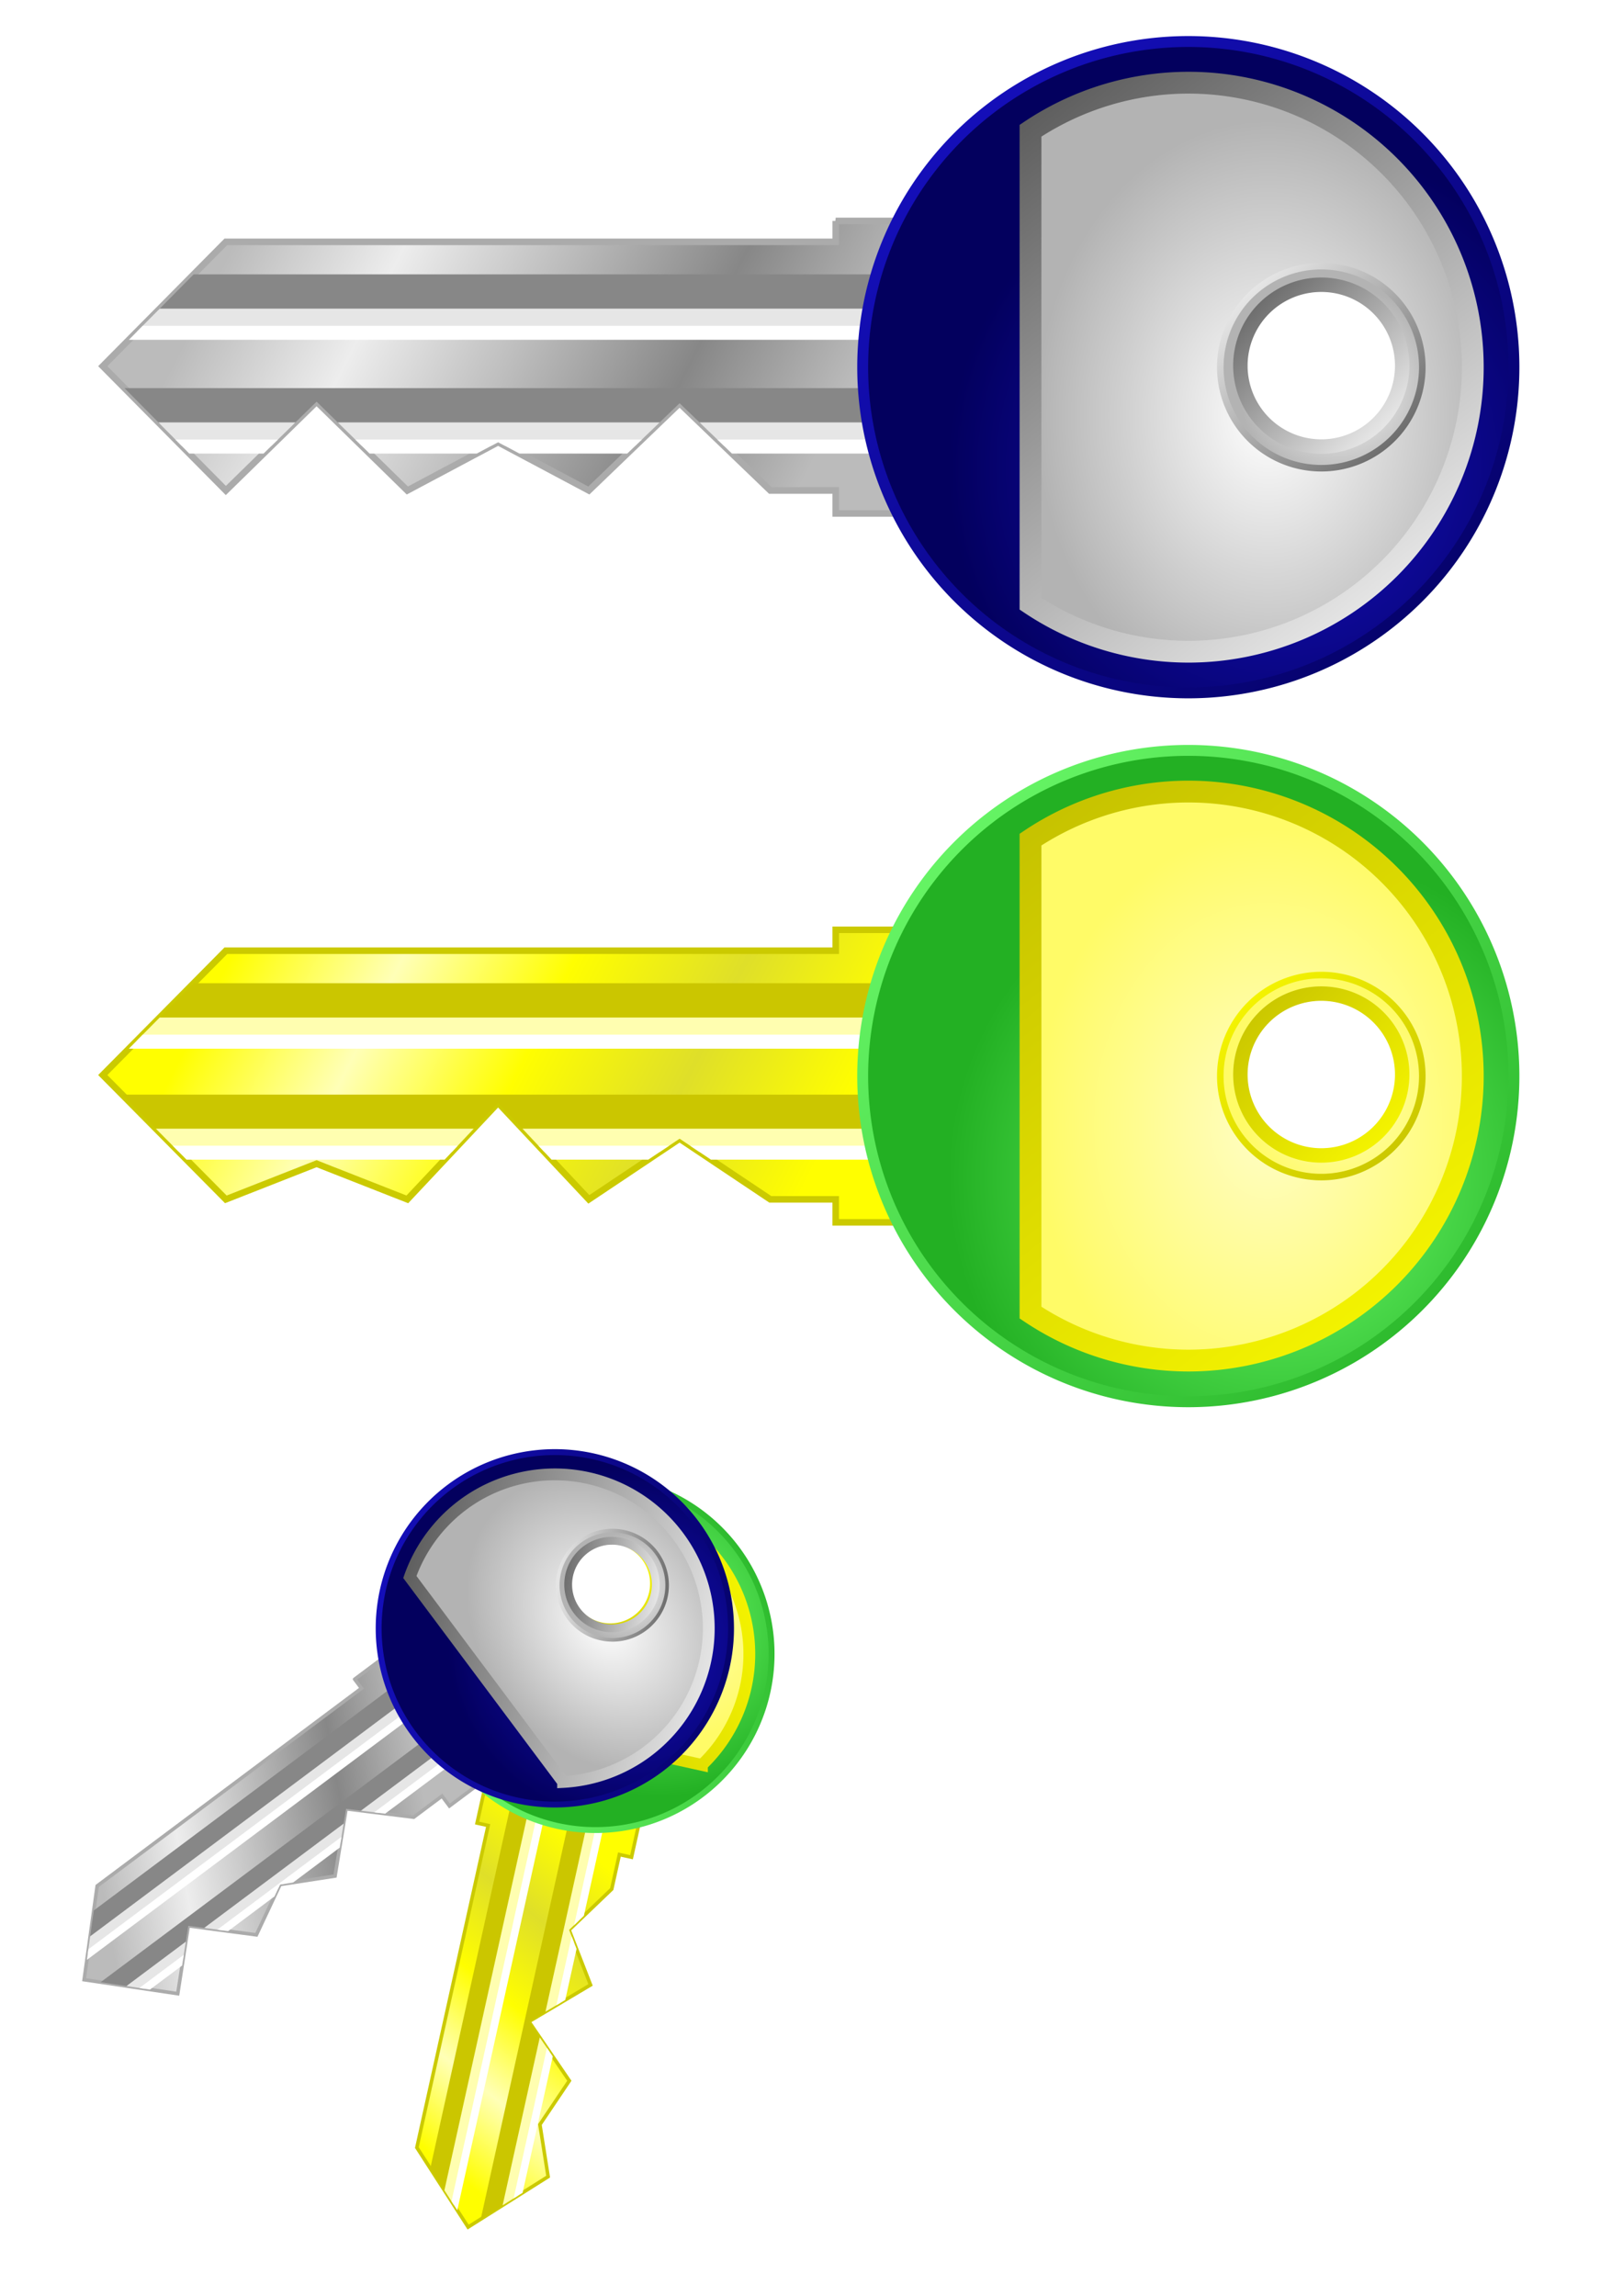 <?xml version="1.0" encoding="UTF-8" standalone="no"?>
<!-- Created with Inkscape (http://www.inkscape.org/) -->

<svg
   xmlns:dc="http://purl.org/dc/elements/1.1/"
   xmlns:cc="http://creativecommons.org/ns#"
   xmlns:rdf="http://www.w3.org/1999/02/22-rdf-syntax-ns#"
   xmlns:svg="http://www.w3.org/2000/svg"
   xmlns="http://www.w3.org/2000/svg"
   xmlns:xlink="http://www.w3.org/1999/xlink"
   xmlns:sodipodi="http://sodipodi.sourceforge.net/DTD/sodipodi-0.dtd"
   xmlns:inkscape="http://www.inkscape.org/namespaces/inkscape"
   width="210mm"
   height="297mm"
   viewBox="0 0 744.094 1052.362"
   id="svg3425"
   version="1.1"
   inkscape:version="0.91 r13725"
   sodipodi:docname="icon.svg">
  <defs
     id="defs3427">
    <linearGradient
       inkscape:collect="always"
       id="linearGradient4474">
      <stop
         style="stop-color:#70ff6f;stop-opacity:1"
         offset="0"
         id="stop4476" />
      <stop
         style="stop-color:#23b023;stop-opacity:1"
         offset="1"
         id="stop4478" />
    </linearGradient>
    <linearGradient
       id="linearGradient4169"
       inkscape:collect="always">
      <stop
         id="stop4433"
         offset="0"
         style="stop-color:#1711c8;stop-opacity:1" />
      <stop
         id="stop4435"
         offset="1"
         style="stop-color:#03005e;stop-opacity:1" />
    </linearGradient>
    <linearGradient
       inkscape:collect="always"
       id="linearGradient4425">
      <stop
         style="stop-color:#fffdc5;stop-opacity:1"
         offset="0"
         id="stop4427" />
      <stop
         style="stop-color:#fffb67;stop-opacity:1"
         offset="1"
         id="stop4429" />
    </linearGradient>
    <linearGradient
       inkscape:collect="always"
       id="linearGradient4419">
      <stop
         style="stop-color:#fcfc00;stop-opacity:1"
         offset="0"
         id="stop4421" />
      <stop
         style="stop-color:#c3bf00;stop-opacity:1"
         offset="1"
         id="stop4423" />
    </linearGradient>
    <linearGradient
       inkscape:collect="always"
       id="linearGradient4282">
      <stop
         style="stop-color:#ffffff;stop-opacity:1"
         offset="0"
         id="stop4407" />
      <stop
         style="stop-color:#b3b3b3;stop-opacity:1"
         offset="1"
         id="stop4409" />
    </linearGradient>
    <linearGradient
       inkscape:collect="always"
       id="linearGradient4369">
      <stop
         style="stop-color:#fffe00;stop-opacity:1"
         offset="0"
         id="stop4371" />
      <stop
         id="stop4373"
         offset="0.17"
         style="stop-color:#fffe00;stop-opacity:1" />
      <stop
         id="stop4375"
         offset="0.34"
         style="stop-color:#dfdf29;stop-opacity:1" />
      <stop
         style="stop-color:#fffe00;stop-opacity:1"
         offset="0.51"
         id="stop4377" />
      <stop
         id="stop4379"
         offset="0.68"
         style="stop-color:#ffffb7;stop-opacity:1" />
      <stop
         style="stop-color:#fffe00;stop-opacity:1"
         offset="0.85"
         id="stop4381" />
      <stop
         style="stop-color:#fffe00;stop-opacity:1"
         offset="1"
         id="stop4383" />
    </linearGradient>
    <linearGradient
       id="linearGradient4827"
       inkscape:collect="always">
      <stop
         id="stop4353"
         offset="0"
         style="stop-color:#bbbbbb;stop-opacity:1" />
      <stop
         style="stop-color:#bbbbbb;stop-opacity:1"
         offset="0.17"
         id="stop4355" />
      <stop
         style="stop-color:#878787;stop-opacity:1"
         offset="0.34"
         id="stop4357" />
      <stop
         id="stop4359"
         offset="0.51"
         style="stop-color:#bbbbbb;stop-opacity:1" />
      <stop
         style="stop-color:#ededed;stop-opacity:1"
         offset="0.68"
         id="stop4361" />
      <stop
         id="stop4363"
         offset="0.85"
         style="stop-color:#bbbbbb;stop-opacity:1" />
      <stop
         id="stop4365"
         offset="1"
         style="stop-color:#bbbbbb;stop-opacity:1" />
    </linearGradient>
    <linearGradient
       inkscape:collect="always"
       id="linearGradient4276">
      <stop
         style="stop-color:#ffffff;stop-opacity:1"
         offset="0"
         id="stop4278" />
      <stop
         style="stop-color:#555555;stop-opacity:1"
         offset="1"
         id="stop4280" />
    </linearGradient>
    <linearGradient
       inkscape:collect="always"
       xlink:href="#linearGradient4827"
       id="linearGradient4847"
       gradientUnits="userSpaceOnUse"
       gradientTransform="matrix(1,0,0,0.835,-164.317,-452.039)"
       x1="603"
       y1="825.559"
       x2="208.214"
       y2="659.572" />
    <filter
       inkscape:collect="always"
       style="color-interpolation-filters:sRGB"
       id="filter4884"
       x="-0.006"
       width="1.012"
       y="-0.376"
       height="1.752">
      <feGaussianBlur
         inkscape:collect="always"
         stdDeviation="1.007"
         id="feGaussianBlur4886" />
    </filter>
    <radialGradient
       inkscape:collect="always"
       xlink:href="#linearGradient4169"
       id="radialGradient4175"
       cx="559.922"
       cy="285.502"
       fx="559.922"
       fy="285.502"
       r="150.786"
       gradientUnits="userSpaceOnUse"
       gradientTransform="translate(25.516,-70.878)" />
    <linearGradient
       inkscape:collect="always"
       xlink:href="#linearGradient4169"
       id="linearGradient4183"
       x1="368.5"
       y1="88.409"
       x2="670.071"
       y2="389.98"
       gradientUnits="userSpaceOnUse"
       gradientTransform="translate(25.516,-70.878)" />
    <linearGradient
       inkscape:collect="always"
       xlink:href="#linearGradient4276"
       id="linearGradient4206"
       x1="654.701"
       y1="703.484"
       x2="441.938"
       y2="432.654"
       gradientUnits="userSpaceOnUse"
       gradientTransform="translate(25.517,-399.753)" />
    <radialGradient
       inkscape:collect="always"
       xlink:href="#linearGradient4282"
       id="radialGradient4214"
       cx="555.88"
       cy="585.516"
       fx="555.88"
       fy="585.516"
       r="106.382"
       gradientTransform="matrix(1,0,0,1.273,25.517,-554.787)"
       gradientUnits="userSpaceOnUse" />
    <radialGradient
       inkscape:collect="always"
       xlink:href="#linearGradient4282"
       id="radialGradient4242"
       cx="588.761"
       cy="577.047"
       fx="588.761"
       fy="577.047"
       r="46.307"
       gradientTransform="matrix(1,0,0,1,25.517,-399.765)"
       gradientUnits="userSpaceOnUse" />
    <linearGradient
       inkscape:collect="always"
       xlink:href="#linearGradient4276"
       id="linearGradient4250"
       x1="532.449"
       y1="520.262"
       x2="628.062"
       y2="615.877"
       gradientUnits="userSpaceOnUse"
       gradientTransform="translate(25.517,-399.753)" />
    <linearGradient
       inkscape:collect="always"
       xlink:href="#linearGradient4276"
       id="linearGradient4268"
       x1="620.656"
       y1="607.762"
       x2="539.855"
       y2="526.959"
       gradientUnits="userSpaceOnUse"
       gradientTransform="translate(25.517,-399.753)" />
    <linearGradient
       inkscape:collect="always"
       xlink:href="#linearGradient4369"
       id="linearGradient4335"
       gradientUnits="userSpaceOnUse"
       gradientTransform="matrix(1,0,0,0.835,-164.317,-127.105)"
       x1="603"
       y1="825.559"
       x2="208.214"
       y2="659.572" />
    <radialGradient
       inkscape:collect="always"
       xlink:href="#linearGradient4474"
       id="radialGradient4337"
       gradientUnits="userSpaceOnUse"
       gradientTransform="translate(25.516,254.056)"
       cx="559.922"
       cy="285.502"
       fx="559.922"
       fy="285.502"
       r="150.786" />
    <linearGradient
       inkscape:collect="always"
       xlink:href="#linearGradient4474"
       id="linearGradient4339"
       gradientUnits="userSpaceOnUse"
       gradientTransform="translate(25.516,254.056)"
       x1="368.5"
       y1="88.409"
       x2="670.071"
       y2="389.98" />
    <radialGradient
       inkscape:collect="always"
       xlink:href="#linearGradient4425"
       id="radialGradient4341"
       gradientUnits="userSpaceOnUse"
       gradientTransform="matrix(1,0,0,1.273,25.517,-229.853)"
       cx="555.88"
       cy="585.516"
       fx="555.88"
       fy="585.516"
       r="106.382" />
    <linearGradient
       inkscape:collect="always"
       xlink:href="#linearGradient4419"
       id="linearGradient4343"
       gradientUnits="userSpaceOnUse"
       x1="654.701"
       y1="703.484"
       x2="441.938"
       y2="432.654"
       gradientTransform="translate(25.517,-74.819)" />
    <radialGradient
       inkscape:collect="always"
       xlink:href="#linearGradient4425"
       id="radialGradient4345"
       gradientUnits="userSpaceOnUse"
       gradientTransform="matrix(1,0,0,1,25.517,-74.831)"
       cx="588.761"
       cy="577.047"
       fx="588.761"
       fy="577.047"
       r="46.307" />
    <linearGradient
       inkscape:collect="always"
       xlink:href="#linearGradient4419"
       id="linearGradient4347"
       gradientUnits="userSpaceOnUse"
       x1="532.449"
       y1="520.262"
       x2="628.062"
       y2="615.877"
       gradientTransform="translate(25.517,-74.819)" />
    <linearGradient
       inkscape:collect="always"
       xlink:href="#linearGradient4419"
       id="linearGradient4349"
       gradientUnits="userSpaceOnUse"
       x1="620.656"
       y1="607.762"
       x2="539.855"
       y2="526.959"
       gradientTransform="translate(25.517,-74.819)" />
    <linearGradient
       inkscape:collect="always"
       xlink:href="#linearGradient4827"
       id="linearGradient4524"
       gradientUnits="userSpaceOnUse"
       gradientTransform="matrix(0.541,0,0,0.452,-34.294,420.655)"
       x1="603"
       y1="825.559"
       x2="208.214"
       y2="659.572" />
    <radialGradient
       inkscape:collect="always"
       xlink:href="#linearGradient4169"
       id="radialGradient4526"
       gradientUnits="userSpaceOnUse"
       gradientTransform="matrix(0.541,0,0,0.541,68.401,626.854)"
       cx="559.922"
       cy="285.502"
       fx="559.922"
       fy="285.502"
       r="150.786" />
    <linearGradient
       inkscape:collect="always"
       xlink:href="#linearGradient4169"
       id="linearGradient4528"
       gradientUnits="userSpaceOnUse"
       gradientTransform="matrix(0.541,0,0,0.541,68.401,626.854)"
       x1="368.5"
       y1="88.409"
       x2="670.071"
       y2="389.98" />
    <radialGradient
       inkscape:collect="always"
       xlink:href="#linearGradient4282"
       id="radialGradient4530"
       gradientUnits="userSpaceOnUse"
       gradientTransform="matrix(0.541,0,0,0.689,68.402,365.07)"
       cx="555.88"
       cy="585.516"
       fx="555.88"
       fy="585.516"
       r="106.382" />
    <linearGradient
       inkscape:collect="always"
       xlink:href="#linearGradient4276"
       id="linearGradient4532"
       gradientUnits="userSpaceOnUse"
       gradientTransform="matrix(0.541,0,0,0.541,68.402,448.94)"
       x1="654.701"
       y1="703.484"
       x2="441.938"
       y2="432.654" />
    <radialGradient
       inkscape:collect="always"
       xlink:href="#linearGradient4282"
       id="radialGradient4534"
       gradientUnits="userSpaceOnUse"
       gradientTransform="matrix(0.541,0,0,0.541,68.402,448.934)"
       cx="588.761"
       cy="577.047"
       fx="588.761"
       fy="577.047"
       r="46.307" />
    <linearGradient
       inkscape:collect="always"
       xlink:href="#linearGradient4276"
       id="linearGradient4536"
       gradientUnits="userSpaceOnUse"
       gradientTransform="matrix(0.541,0,0,0.541,68.402,448.94)"
       x1="532.449"
       y1="520.262"
       x2="628.062"
       y2="615.877" />
    <linearGradient
       inkscape:collect="always"
       xlink:href="#linearGradient4276"
       id="linearGradient4538"
       gradientUnits="userSpaceOnUse"
       gradientTransform="matrix(0.541,0,0,0.541,68.402,448.94)"
       x1="620.656"
       y1="607.762"
       x2="539.855"
       y2="526.959" />
    <linearGradient
       inkscape:collect="always"
       xlink:href="#linearGradient4369"
       id="linearGradient4540"
       gradientUnits="userSpaceOnUse"
       gradientTransform="matrix(0.541,0,0,0.452,-34.294,596.436)"
       x1="603"
       y1="825.559"
       x2="208.214"
       y2="659.572" />
    <radialGradient
       inkscape:collect="always"
       xlink:href="#linearGradient4474"
       id="radialGradient4542"
       gradientUnits="userSpaceOnUse"
       gradientTransform="matrix(0.541,0,0,0.541,68.401,802.635)"
       cx="559.922"
       cy="285.502"
       fx="559.922"
       fy="285.502"
       r="150.786" />
    <linearGradient
       inkscape:collect="always"
       xlink:href="#linearGradient4474"
       id="linearGradient4544"
       gradientUnits="userSpaceOnUse"
       gradientTransform="matrix(0.541,0,0,0.541,68.401,802.635)"
       x1="368.5"
       y1="88.409"
       x2="670.071"
       y2="389.98" />
    <radialGradient
       inkscape:collect="always"
       xlink:href="#linearGradient4425"
       id="radialGradient4546"
       gradientUnits="userSpaceOnUse"
       gradientTransform="matrix(0.541,0,0,0.689,68.402,540.852)"
       cx="555.88"
       cy="585.516"
       fx="555.88"
       fy="585.516"
       r="106.382" />
    <linearGradient
       inkscape:collect="always"
       xlink:href="#linearGradient4419"
       id="linearGradient4548"
       gradientUnits="userSpaceOnUse"
       gradientTransform="matrix(0.541,0,0,0.541,68.402,624.722)"
       x1="654.701"
       y1="703.484"
       x2="441.938"
       y2="432.654" />
    <radialGradient
       inkscape:collect="always"
       xlink:href="#linearGradient4425"
       id="radialGradient4550"
       gradientUnits="userSpaceOnUse"
       gradientTransform="matrix(0.541,0,0,0.541,68.402,624.716)"
       cx="588.761"
       cy="577.047"
       fx="588.761"
       fy="577.047"
       r="46.307" />
    <linearGradient
       inkscape:collect="always"
       xlink:href="#linearGradient4419"
       id="linearGradient4552"
       gradientUnits="userSpaceOnUse"
       gradientTransform="matrix(0.541,0,0,0.541,68.402,624.722)"
       x1="532.449"
       y1="520.262"
       x2="628.062"
       y2="615.877" />
    <linearGradient
       inkscape:collect="always"
       xlink:href="#linearGradient4419"
       id="linearGradient4554"
       gradientUnits="userSpaceOnUse"
       gradientTransform="matrix(0.541,0,0,0.541,68.402,624.722)"
       x1="620.656"
       y1="607.762"
       x2="539.855"
       y2="526.959" />
  </defs>
  <sodipodi:namedview
     id="base"
     pagecolor="#ffffff"
     bordercolor="#666666"
     borderopacity="1.0"
     inkscape:pageopacity="0.0"
     inkscape:pageshadow="2"
     inkscape:zoom="1.2841438"
     inkscape:cx="290.8863"
     inkscape:cy="197.91131"
     inkscape:document-units="px"
     inkscape:current-layer="layer1"
     showgrid="false"
     showguides="true"
     inkscape:object-nodes="false"
     inkscape:window-width="1280"
     inkscape:window-height="744"
     inkscape:window-x="-4"
     inkscape:window-y="-4"
     inkscape:window-maximized="1"
     inkscape:snap-bbox="false"
     inkscape:bbox-nodes="true"
     inkscape:bbox-paths="false"
     inkscape:snap-bbox-edge-midpoints="false" />
  <g
     inkscape:label="Vrstva 1"
     inkscape:groupmode="layer"
     id="layer1">
    <path
       style="opacity:1;fill:url(#linearGradient4847);fill-opacity:1;stroke:#ababab;stroke-width:3;stroke-miterlimit:4;stroke-dasharray:none;stroke-opacity:1"
       d="m 383.155,101.267 0,9.594 -279.615,0 -56.428,56.988 56.428,56.986 41.607,-40.713 41.607,40.713 41.607,-22.143 41.605,22.143 41.607,-40 41.607,40 29.973,0 0,10.531 52.578,0 0,-10.531 0.664,0 0,-113.975 -0.664,0 0,-9.594 -52.578,0 z"
       id="path4845"
       inkscape:connector-curvature="0" />
    <path
       style="opacity:1;fill:#878787;fill-opacity:1;stroke:none;stroke-width:5;stroke-miterlimit:4;stroke-dasharray:none;stroke-opacity:1"
       d="m 88.776,125.771 -16.266,16.428 363.887,0 0,-16.428 -347.621,0 z"
       id="rect4852"
       inkscape:connector-curvature="0" />
    <path
       style="opacity:1;fill:#e6e6e6;fill-opacity:1;stroke:none;stroke-width:5;stroke-miterlimit:4;stroke-dasharray:none;stroke-opacity:1"
       d="m 73.218,141.483 -10.609,10.715 373.789,0 0,-10.715 -363.18,0 z"
       id="rect4854"
       inkscape:connector-curvature="0" />
    <path
       style="opacity:1;fill:#ffffff;fill-opacity:1;stroke:none;stroke-width:5;stroke-miterlimit:4;stroke-dasharray:none;stroke-opacity:1;filter:url(#filter4884)"
       d="m 65.439,149.341 -6.367,6.43 377.326,0 0,-6.43 -370.959,0 z"
       id="rect4858"
       inkscape:connector-curvature="0" />
    <path
       style="opacity:1;fill:#878787;fill-opacity:1;stroke:none;stroke-width:5;stroke-miterlimit:4;stroke-dasharray:none;stroke-opacity:1"
       d="m 57.077,177.913 16.268,16.428 61.359,0 10.443,-10.219 10.443,10.219 146.096,0 9.889,-9.506 9.889,9.506 114.934,0 0,-16.428 -379.32,0 z"
       id="rect4888"
       inkscape:connector-curvature="0" />
    <path
       style="opacity:1;fill:#e6e6e6;fill-opacity:1;stroke:none;stroke-width:5;stroke-miterlimit:4;stroke-dasharray:none;stroke-opacity:1"
       d="m 72.638,193.626 10.609,10.715 41.238,0 10.949,-10.715 -62.797,0 z m 82.223,0 10.949,10.715 59.455,0 3.098,-1.648 3.098,1.648 59.826,0 11.145,-10.715 -147.57,0 z m 165.859,0 11.145,10.715 104.533,0 0,-10.715 -115.678,0 z"
       id="rect4890"
       inkscape:connector-curvature="0" />
    <path
       style="opacity:1;fill:#ffffff;fill-opacity:1;stroke:none;stroke-width:5;stroke-miterlimit:4;stroke-dasharray:none;stroke-opacity:1;filter:url(#filter4884)"
       d="m 80.417,201.483 6.367,6.43 34.049,0 6.572,-6.43 -46.988,0 z m 82.473,0 6.572,6.43 49.09,0 9.811,-5.221 9.811,5.221 49.396,0 6.688,-6.43 -131.367,0 z m 166.004,0 6.688,6.43 100.816,0 0,-6.43 -107.504,0 z"
       id="rect4892"
       inkscape:connector-curvature="0" />
    <path
       style="opacity:1;fill:url(#radialGradient4175);fill-opacity:1;stroke:url(#linearGradient4183);stroke-width:5;stroke-miterlimit:4;stroke-dasharray:none;stroke-opacity:1"
       d="M 544.801,19.03 A 149.286,149.286 0 0 0 395.516,168.317 149.286,149.286 0 0 0 544.801,317.602 149.286,149.286 0 0 0 694.088,168.317 149.286,149.286 0 0 0 544.801,19.03 Z m 0,18.871 A 130.416,130.416 0 0 1 675.217,168.317 130.416,130.416 0 0 1 544.801,298.731 130.416,130.416 0 0 1 472.454,276.745 l 0,-216.822 a 130.416,130.416 0 0 1 72.348,-22.021 z"
       id="path4936"
       inkscape:connector-curvature="0" />
    <path
       style="opacity:1;fill:url(#radialGradient4214);fill-opacity:1;stroke:url(#linearGradient4206);stroke-width:10;stroke-miterlimit:4;stroke-dasharray:none;stroke-opacity:1"
       d="m 544.802,37.901 a 130.416,130.416 0 0 0 -72.348,22.021 l 0,216.822 A 130.416,130.416 0 0 0 544.802,298.732 130.416,130.416 0 0 0 675.218,168.318 130.416,130.416 0 0 0 544.802,37.901 Z m 60.971,90.723 a 39.692,39.692 0 0 1 39.691,39.691 39.692,39.692 0 0 1 -39.691,39.693 39.692,39.692 0 0 1 -39.691,-39.693 39.692,39.692 0 0 1 39.691,-39.691 z"
       id="path4193"
       inkscape:connector-curvature="0" />
    <path
       style="opacity:1;fill:url(#radialGradient4242);fill-opacity:1;stroke:url(#linearGradient4250);stroke-width:3;stroke-miterlimit:4;stroke-dasharray:none;stroke-opacity:1"
       d="m 605.772,122.009 a 46.307,46.307 0 0 0 -46.307,46.307 46.307,46.307 0 0 0 46.307,46.309 46.307,46.307 0 0 0 46.307,-46.309 46.307,46.307 0 0 0 -46.307,-46.307 z m 0,8.506 a 37.802,37.802 0 0 1 37.801,37.801 37.802,37.802 0 0 1 -37.801,37.803 37.802,37.802 0 0 1 -37.803,-37.803 37.802,37.802 0 0 1 37.803,-37.801 z"
       id="path4230"
       inkscape:connector-curvature="0" />
    <path
       style="opacity:1;fill:url(#linearGradient4268);fill-opacity:1;stroke:none;stroke-width:10;stroke-miterlimit:4;stroke-dasharray:none;stroke-opacity:1"
       d="m 605.772,127.206 a 40.401,40.401 0 0 0 -40.4,40.4 40.401,40.401 0 0 0 40.4,40.402 40.401,40.401 0 0 0 40.4,-40.402 40.401,40.401 0 0 0 -40.4,-40.4 z m 0,6.615 a 33.785,33.785 0 0 1 33.785,33.785 33.785,33.785 0 0 1 -33.785,33.785 33.785,33.785 0 0 1 -33.785,-33.785 33.785,33.785 0 0 1 33.785,-33.785 z"
       id="circle4232"
       inkscape:connector-curvature="0" />
    <path
       inkscape:connector-curvature="0"
       id="path4311"
       d="m 383.155,426.201 0,9.594 -279.615,0 -56.428,56.988 56.428,56.986 41.607,-16.347 41.607,16.347 41.607,-44.293 41.605,44.293 41.607,-27.817 41.607,27.817 29.973,0 0,10.531 52.578,0 0,-10.531 0.664,0 0,-113.975 -0.664,0 0,-9.594 z"
       style="opacity:1;fill:url(#linearGradient4335);fill-opacity:1;stroke:#cbca00;stroke-width:3;stroke-miterlimit:4;stroke-dasharray:none;stroke-opacity:1"
       sodipodi:nodetypes="cccccccccccccccccccc" />
    <path
       inkscape:connector-curvature="0"
       id="path4313"
       d="m 88.776,450.705 -16.266,16.428 363.887,0 0,-16.428 -347.621,0 z"
       style="opacity:1;fill:#cbc600;fill-opacity:1;stroke:none;stroke-width:5;stroke-miterlimit:4;stroke-dasharray:none;stroke-opacity:1" />
    <path
       inkscape:connector-curvature="0"
       id="path4315"
       d="m 73.218,466.418 -10.609,10.715 373.789,0 0,-10.715 -363.18,0 z"
       style="opacity:1;fill:#fffeb0;fill-opacity:1;stroke:none;stroke-width:5;stroke-miterlimit:4;stroke-dasharray:none;stroke-opacity:1" />
    <path
       inkscape:connector-curvature="0"
       id="path4317"
       d="m 65.439,474.275 -6.367,6.43 377.326,0 0,-6.43 -370.959,0 z"
       style="opacity:1;fill:#ffffff;fill-opacity:1;stroke:none;stroke-width:5;stroke-miterlimit:4;stroke-dasharray:none;stroke-opacity:1;filter:url(#filter4884)" />
    <path
       inkscape:connector-curvature="0"
       style="opacity:1;fill:#cbc600;fill-opacity:1;stroke:none;stroke-width:5;stroke-miterlimit:4;stroke-dasharray:none;stroke-opacity:1"
       d="m 56.002,501.76 16.158,16.318 144.365,0 11.838,-12.602 11.838,12.602 196.018,0 0,-16.318 -380.217,0 z"
       id="path4445" />
    <path
       inkscape:connector-curvature="0"
       style="opacity:1;fill:#fffeb0;fill-opacity:1;stroke:none;stroke-width:5;stroke-miterlimit:4;stroke-dasharray:none;stroke-opacity:1"
       d="m 71.457,517.367 10.537,10.643 125.203,0 9.996,-10.643 -145.736,0 z m 168.076,0 9.996,10.643 52.988,0 9.059,-6.057 9.059,6.057 115.584,0 0,-10.643 -196.686,0 z"
       id="path4447" />
    <path
       inkscape:connector-curvature="0"
       style="opacity:1;fill:#ffffff;fill-opacity:1;stroke:none;stroke-width:5;stroke-miterlimit:4;stroke-dasharray:none;stroke-opacity:1;filter:url(#filter4884)"
       d="m 79.184,525.172 6.324,6.387 118.355,0 5.998,-6.387 -130.678,0 z m 167.68,0 6,6.387 44.346,0 9.553,-6.387 -59.898,0 z m 69.527,0 9.553,6.387 110.275,0 0,-6.387 -119.828,0 z"
       id="path4449" />
    <path
       inkscape:connector-curvature="0"
       id="path4325"
       d="M 544.801,343.964 A 149.286,149.286 0 0 0 395.516,493.251 149.286,149.286 0 0 0 544.801,642.537 149.286,149.286 0 0 0 694.088,493.251 149.286,149.286 0 0 0 544.801,343.964 Z m 0,18.871 a 130.416,130.416 0 0 1 130.416,130.416 130.416,130.416 0 0 1 -130.416,130.414 130.416,130.416 0 0 1 -72.348,-21.986 l 0,-216.822 a 130.416,130.416 0 0 1 72.348,-22.021 z"
       style="opacity:1;fill:url(#radialGradient4337);fill-opacity:1;stroke:url(#linearGradient4339);stroke-width:5;stroke-miterlimit:4;stroke-dasharray:none;stroke-opacity:1" />
    <path
       inkscape:connector-curvature="0"
       id="path4329"
       d="m 544.802,362.836 a 130.416,130.416 0 0 0 -72.348,22.021 l 0,216.822 A 130.416,130.416 0 0 0 544.802,623.666 130.416,130.416 0 0 0 675.218,493.252 130.416,130.416 0 0 0 544.802,362.836 Z m 60.971,90.723 a 39.692,39.692 0 0 1 39.691,39.691 39.692,39.692 0 0 1 -39.691,39.693 39.692,39.692 0 0 1 -39.691,-39.693 39.692,39.692 0 0 1 39.691,-39.691 z"
       style="opacity:1;fill:url(#radialGradient4341);fill-opacity:1;stroke:url(#linearGradient4343);stroke-width:10;stroke-miterlimit:4;stroke-dasharray:none;stroke-opacity:1" />
    <path
       inkscape:connector-curvature="0"
       id="path4331"
       d="m 605.772,446.943 a 46.307,46.307 0 0 0 -46.307,46.307 46.307,46.307 0 0 0 46.307,46.309 46.307,46.307 0 0 0 46.307,-46.309 46.307,46.307 0 0 0 -46.307,-46.307 z m 0,8.506 a 37.802,37.802 0 0 1 37.801,37.801 37.802,37.802 0 0 1 -37.801,37.803 37.802,37.802 0 0 1 -37.803,-37.803 37.802,37.802 0 0 1 37.803,-37.801 z"
       style="opacity:1;fill:url(#radialGradient4345);fill-opacity:1;stroke:url(#linearGradient4347);stroke-width:3;stroke-miterlimit:4;stroke-dasharray:none;stroke-opacity:1" />
    <path
       inkscape:connector-curvature="0"
       id="path4333"
       d="m 605.772,452.14 a 40.401,40.401 0 0 0 -40.4,40.4 40.401,40.401 0 0 0 40.4,40.402 40.401,40.401 0 0 0 40.4,-40.402 40.401,40.401 0 0 0 -40.4,-40.4 z m 0,6.615 a 33.785,33.785 0 0 1 33.785,33.785 33.785,33.785 0 0 1 -33.785,33.785 33.785,33.785 0 0 1 -33.785,-33.785 33.785,33.785 0 0 1 33.785,-33.785 z"
       style="opacity:1;fill:url(#linearGradient4349);fill-opacity:1;stroke:none;stroke-width:10;stroke-miterlimit:4;stroke-dasharray:none;stroke-opacity:1" />
    <g
       id="g4556"
       transform="matrix(0.216,-0.976,0.976,0.216,-712.101,897.762)"
       inkscape:export-xdpi="128.95169"
       inkscape:export-ydpi="128.95169">
      <path
         inkscape:connector-curvature="0"
         id="path4502"
         d="m 261.876,895.761 0,5.19 -151.265,0 -30.526,30.829 30.526,30.828 22.509,-8.843 22.509,8.843 22.509,-23.962 22.508,23.962 22.509,-15.048 22.509,15.048 16.214,0 0,5.697 28.444,0 0,-5.697 0.359,0 0,-61.658 -0.359,0 0,-5.19 z"
         style="opacity:1;fill:url(#linearGradient4540);fill-opacity:1;stroke:#cbca00;stroke-width:1.623;stroke-miterlimit:4;stroke-dasharray:none;stroke-opacity:1"
         sodipodi:nodetypes="cccccccccccccccccccc" />
      <path
         inkscape:connector-curvature="0"
         id="path4504"
         d="m 102.624,909.018 -8.799,8.887 196.854,0 0,-8.887 -188.055,0 z"
         style="opacity:1;fill:#cbc600;fill-opacity:1;stroke:none;stroke-width:5;stroke-miterlimit:4;stroke-dasharray:none;stroke-opacity:1" />
      <path
         inkscape:connector-curvature="0"
         id="path4506"
         d="m 94.207,917.518 -5.739,5.796 202.211,0 0,-5.796 -196.471,0 z"
         style="opacity:1;fill:#fffeb0;fill-opacity:1;stroke:none;stroke-width:5;stroke-miterlimit:4;stroke-dasharray:none;stroke-opacity:1" />
      <path
         transform="matrix(0.541,0,0,0.541,58.423,461.692)"
         inkscape:connector-curvature="0"
         id="path4508"
         d="m 58.367,850.456 -6.367,6.43 377.326,0 0,-6.43 -370.959,0 z"
         style="opacity:1;fill:#ffffff;fill-opacity:1;stroke:none;stroke-width:5;stroke-miterlimit:4;stroke-dasharray:none;stroke-opacity:1;filter:url(#filter4884)" />
      <path
         inkscape:connector-curvature="0"
         style="opacity:1;fill:#cbc600;fill-opacity:1;stroke:none;stroke-width:5;stroke-miterlimit:4;stroke-dasharray:none;stroke-opacity:1"
         d="m 84.894,936.637 8.741,8.828 78.098,0 6.404,-6.817 6.404,6.817 106.041,0 0,-8.828 -205.688,0 z"
         id="path4510" />
      <path
         inkscape:connector-curvature="0"
         style="opacity:1;fill:#fffeb0;fill-opacity:1;stroke:none;stroke-width:5;stroke-miterlimit:4;stroke-dasharray:none;stroke-opacity:1"
         d="m 93.254,945.08 5.7,5.757 67.732,0 5.408,-5.757 -78.84,0 z m 90.925,0 5.408,5.757 28.665,0 4.9,-3.276 4.9,3.276 62.528,0 0,-5.757 -106.402,0 z"
         id="path4512" />
      <path
         transform="matrix(0.541,0,0,0.541,58.423,461.692)"
         inkscape:connector-curvature="0"
         style="opacity:1;fill:#ffffff;fill-opacity:1;stroke:none;stroke-width:5;stroke-miterlimit:4;stroke-dasharray:none;stroke-opacity:1;filter:url(#filter4884)"
         d="m 72.113,901.353 6.324,6.387 118.355,0 5.998,-6.387 -130.678,0 z m 167.68,0 6,6.387 44.346,0 9.553,-6.387 -59.898,0 z m 69.527,0 9.553,6.387 110.275,0 0,-6.387 -119.828,0 z"
         id="path4514" />
      <path
         inkscape:connector-curvature="0"
         id="path4516"
         d="m 349.322,851.273 a 80.76,80.76 0 0 0 -80.76,80.761 80.76,80.76 0 0 0 80.76,80.76 80.76,80.76 0 0 0 80.761,-80.76 80.76,80.76 0 0 0 -80.761,-80.761 z m 0,10.209 a 70.552,70.552 0 0 1 70.552,70.552 70.552,70.552 0 0 1 -70.552,70.551 70.552,70.552 0 0 1 -39.138,-11.894 l 0,-117.296 a 70.552,70.552 0 0 1 39.138,-11.913 z"
         style="opacity:1;fill:url(#radialGradient4542);fill-opacity:1;stroke:url(#linearGradient4544);stroke-width:2.705;stroke-miterlimit:4;stroke-dasharray:none;stroke-opacity:1" />
      <path
         inkscape:connector-curvature="0"
         id="path4518"
         d="m 349.323,861.482 a 70.552,70.552 0 0 0 -39.138,11.913 l 0,117.296 a 70.552,70.552 0 0 0 39.138,11.894 70.552,70.552 0 0 0 70.552,-70.551 70.552,70.552 0 0 0 -70.552,-70.552 z m 32.984,49.079 a 21.472,21.472 0 0 1 21.472,21.472 21.472,21.472 0 0 1 -21.472,21.473 21.472,21.472 0 0 1 -21.472,-21.473 21.472,21.472 0 0 1 21.472,-21.472 z"
         style="opacity:1;fill:url(#radialGradient4546);fill-opacity:1;stroke:url(#linearGradient4548);stroke-width:5.41;stroke-miterlimit:4;stroke-dasharray:none;stroke-opacity:1" />
      <path
         inkscape:connector-curvature="0"
         id="path4520"
         d="m 382.306,906.983 a 25.051,25.051 0 0 0 -25.051,25.051 25.051,25.051 0 0 0 25.051,25.052 25.051,25.051 0 0 0 25.051,-25.052 25.051,25.051 0 0 0 -25.051,-25.051 z m 0,4.601 a 20.45,20.45 0 0 1 20.449,20.449 20.45,20.45 0 0 1 -20.449,20.45 20.45,20.45 0 0 1 -20.45,-20.45 20.45,20.45 0 0 1 20.45,-20.449 z"
         style="opacity:1;fill:url(#radialGradient4550);fill-opacity:1;stroke:url(#linearGradient4552);stroke-width:1.623;stroke-miterlimit:4;stroke-dasharray:none;stroke-opacity:1" />
      <path
         inkscape:connector-curvature="0"
         id="path4522"
         d="m 382.306,909.794 a 21.856,21.856 0 0 0 -21.856,21.856 21.856,21.856 0 0 0 21.856,21.857 21.856,21.856 0 0 0 21.856,-21.857 21.856,21.856 0 0 0 -21.856,-21.856 z m 0,3.579 a 18.277,18.277 0 0 1 18.277,18.277 18.277,18.277 0 0 1 -18.277,18.277 18.277,18.277 0 0 1 -18.277,-18.277 18.277,18.277 0 0 1 18.277,-18.277 z"
         style="opacity:1;fill:url(#linearGradient4554);fill-opacity:1;stroke:none;stroke-width:10;stroke-miterlimit:4;stroke-dasharray:none;stroke-opacity:1" />
    </g>
    <g
       id="g4569"
       transform="matrix(0.801,-0.599,0.599,0.801,-478.423,349.884)"
       inkscape:export-xdpi="128.95169"
       inkscape:export-ydpi="128.95169">
      <path
         style="opacity:1;fill:url(#linearGradient4524);fill-opacity:1;stroke:#ababab;stroke-width:1.623;stroke-miterlimit:4;stroke-dasharray:none;stroke-opacity:1"
         d="m 261.876,719.98 0,5.19 -151.265,0 -30.526,30.829 30.526,30.828 22.509,-22.025 22.509,22.025 22.509,-11.979 22.508,11.979 22.509,-21.639 22.509,21.639 16.214,0 0,5.697 28.444,0 0,-5.697 0.359,0 0,-61.658 -0.359,0 0,-5.19 -28.444,0 z"
         id="path4480"
         inkscape:connector-curvature="0" />
      <path
         style="opacity:1;fill:#878787;fill-opacity:1;stroke:none;stroke-width:5;stroke-miterlimit:4;stroke-dasharray:none;stroke-opacity:1"
         d="m 102.624,733.236 -8.799,8.887 196.854,0 0,-8.887 -188.055,0 z"
         id="path4482"
         inkscape:connector-curvature="0" />
      <path
         style="opacity:1;fill:#e6e6e6;fill-opacity:1;stroke:none;stroke-width:5;stroke-miterlimit:4;stroke-dasharray:none;stroke-opacity:1"
         d="m 94.207,741.736 -5.739,5.796 202.211,0 0,-5.796 -196.471,0 z"
         id="path4484"
         inkscape:connector-curvature="0" />
      <path
         transform="matrix(0.541,0,0,0.541,58.423,461.692)"
         style="opacity:1;fill:#ffffff;fill-opacity:1;stroke:none;stroke-width:5;stroke-miterlimit:4;stroke-dasharray:none;stroke-opacity:1;filter:url(#filter4884)"
         d="m 58.367,525.522 -6.367,6.43 377.326,0 0,-6.43 -370.959,0 z"
         id="path4486"
         inkscape:connector-curvature="0" />
      <path
         style="opacity:1;fill:#878787;fill-opacity:1;stroke:none;stroke-width:5;stroke-miterlimit:4;stroke-dasharray:none;stroke-opacity:1"
         d="m 85.475,761.444 8.8,8.887 33.194,0 5.65,-5.528 5.65,5.528 79.034,0 5.35,-5.142 5.35,5.142 62.176,0 0,-8.887 -205.203,0 z"
         id="path4488"
         inkscape:connector-curvature="0" />
      <path
         style="opacity:1;fill:#e6e6e6;fill-opacity:1;stroke:none;stroke-width:5;stroke-miterlimit:4;stroke-dasharray:none;stroke-opacity:1"
         d="m 93.893,769.944 5.739,5.796 22.309,0 5.923,-5.796 -33.972,0 z m 44.48,0 5.923,5.796 32.164,0 1.676,-0.892 1.676,0.892 32.365,0 6.029,-5.796 -79.832,0 z m 89.726,0 6.029,5.796 56.55,0 0,-5.796 -62.579,0 z"
         id="path4490"
         inkscape:connector-curvature="0" />
      <path
         transform="matrix(0.541,0,0,0.541,58.423,461.692)"
         style="opacity:1;fill:#ffffff;fill-opacity:1;stroke:none;stroke-width:5;stroke-miterlimit:4;stroke-dasharray:none;stroke-opacity:1;filter:url(#filter4884)"
         d="m 73.346,577.664 6.367,6.43 34.049,0 6.572,-6.43 -46.988,0 z m 82.473,0 6.572,6.43 49.09,0 9.811,-5.221 9.811,5.221 49.396,0 6.688,-6.43 -131.367,0 z m 166.004,0 6.688,6.43 100.816,0 0,-6.43 -107.504,0 z"
         id="path4492"
         inkscape:connector-curvature="0" />
      <path
         style="opacity:1;fill:url(#radialGradient4526);fill-opacity:1;stroke:url(#linearGradient4528);stroke-width:2.705;stroke-miterlimit:4;stroke-dasharray:none;stroke-opacity:1"
         d="m 349.322,675.492 a 80.76,80.76 0 0 0 -80.76,80.761 80.76,80.76 0 0 0 80.76,80.76 80.76,80.76 0 0 0 80.761,-80.76 80.76,80.76 0 0 0 -80.761,-80.761 z m 0,10.209 a 70.552,70.552 0 0 1 70.552,70.552 70.552,70.552 0 0 1 -70.552,70.551 70.552,70.552 0 0 1 -39.138,-11.894 l 0,-117.296 a 70.552,70.552 0 0 1 39.138,-11.913 z"
         id="path4494"
         inkscape:connector-curvature="0" />
      <path
         style="opacity:1;fill:url(#radialGradient4530);fill-opacity:1;stroke:url(#linearGradient4532);stroke-width:5.41;stroke-miterlimit:4;stroke-dasharray:none;stroke-opacity:1"
         d="m 349.323,685.701 a 70.552,70.552 0 0 0 -39.138,11.913 l 0,117.296 a 70.552,70.552 0 0 0 39.138,11.894 70.552,70.552 0 0 0 70.552,-70.551 70.552,70.552 0 0 0 -70.552,-70.552 z m 32.984,49.079 a 21.472,21.472 0 0 1 21.472,21.472 21.472,21.472 0 0 1 -21.472,21.473 21.472,21.472 0 0 1 -21.472,-21.473 21.472,21.472 0 0 1 21.472,-21.472 z"
         id="path4496"
         inkscape:connector-curvature="0" />
      <path
         style="opacity:1;fill:url(#radialGradient4534);fill-opacity:1;stroke:url(#linearGradient4536);stroke-width:1.623;stroke-miterlimit:4;stroke-dasharray:none;stroke-opacity:1"
         d="m 382.306,731.201 a 25.051,25.051 0 0 0 -25.051,25.051 25.051,25.051 0 0 0 25.051,25.052 25.051,25.051 0 0 0 25.051,-25.052 25.051,25.051 0 0 0 -25.051,-25.051 z m 0,4.601 a 20.45,20.45 0 0 1 20.449,20.449 20.45,20.45 0 0 1 -20.449,20.45 20.45,20.45 0 0 1 -20.45,-20.45 20.45,20.45 0 0 1 20.45,-20.449 z"
         id="path4498"
         inkscape:connector-curvature="0" />
      <path
         style="opacity:1;fill:url(#linearGradient4538);fill-opacity:1;stroke:none;stroke-width:10;stroke-miterlimit:4;stroke-dasharray:none;stroke-opacity:1"
         d="m 382.306,734.013 a 21.856,21.856 0 0 0 -21.856,21.856 21.856,21.856 0 0 0 21.856,21.857 21.856,21.856 0 0 0 21.856,-21.857 21.856,21.856 0 0 0 -21.856,-21.856 z m 0,3.579 a 18.277,18.277 0 0 1 18.277,18.277 18.277,18.277 0 0 1 -18.277,18.277 18.277,18.277 0 0 1 -18.277,-18.277 18.277,18.277 0 0 1 18.277,-18.277 z"
         id="path4500"
         inkscape:connector-curvature="0" />
    </g>
  </g>
</svg>
